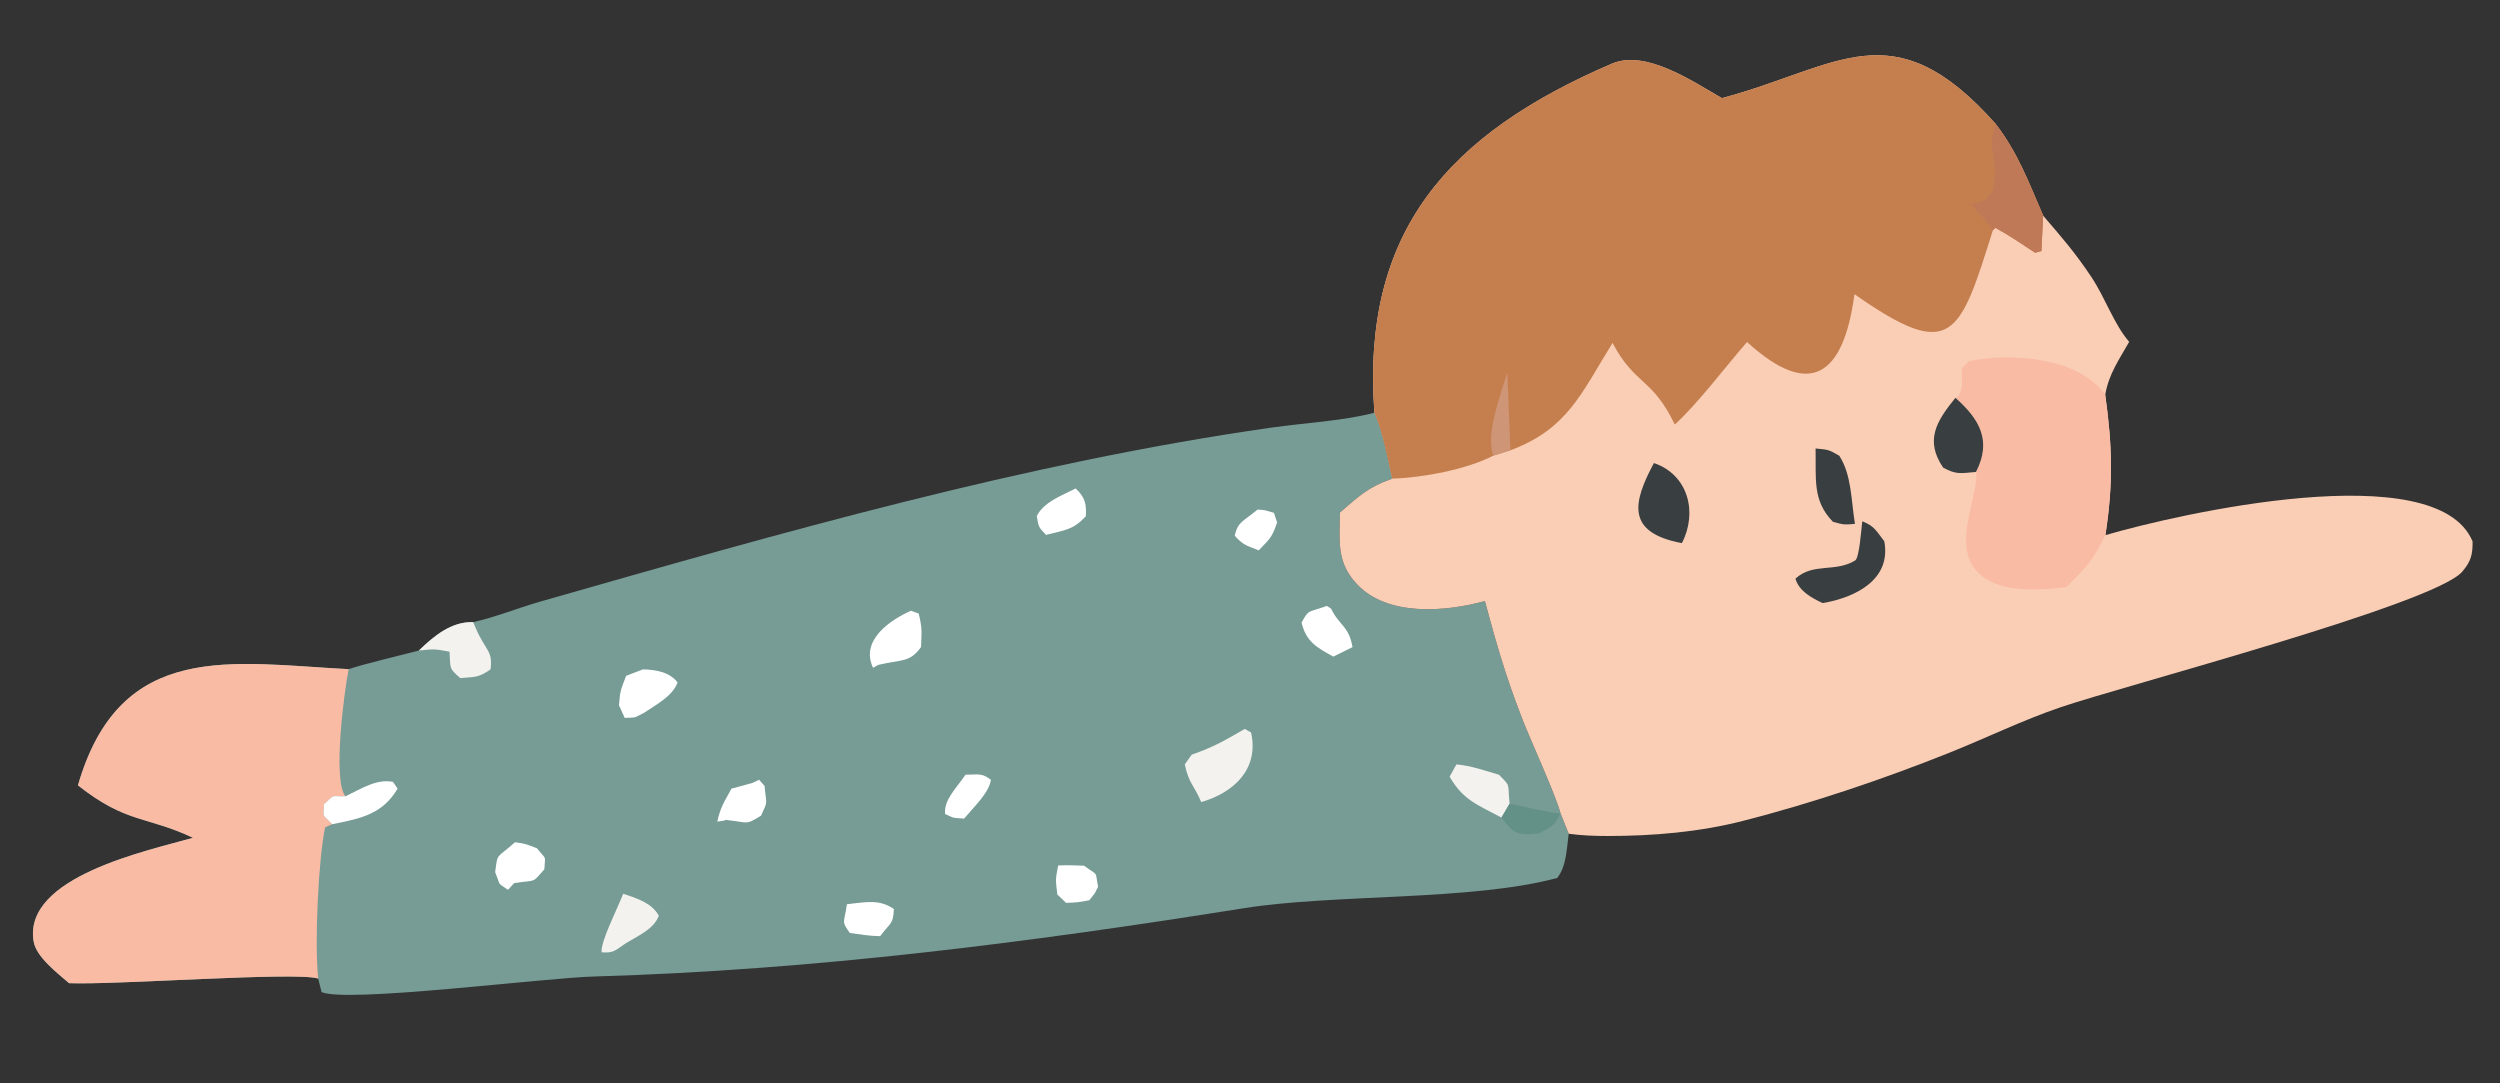 <?xml version="1.0" encoding="utf-8"?>
<!-- Generator: Adobe Illustrator 16.0.0, SVG Export Plug-In . SVG Version: 6.00 Build 0)  -->
<!DOCTYPE svg PUBLIC "-//W3C//DTD SVG 1.1//EN" "http://www.w3.org/Graphics/SVG/1.1/DTD/svg11.dtd">
<svg version="1.1" id="圖層_1" xmlns="http://www.w3.org/2000/svg" xmlns:xlink="http://www.w3.org/1999/xlink" x="0px" y="0px"
	 width="300px" height="130px" viewBox="0 0 300 130" enable-background="new 0 0 300 130" xml:space="preserve">
<rect x="0" y="0" width="300" height="130" fill="#333333" stroke="none"/>
<path fill="#769C95" d="M164.927,49.522c1.061,2.464,1.547,5.272,2.135,7.915c-2.918,1.03-3.911,2.046-6.271,4.068
	c-0.033,3.368-0.458,5.981,2.076,8.637c3.693,3.872,10.604,3.278,15.318,1.988c1.45,5.339,2.499,9.046,4.531,14.245
	c1.072,2.742,3.898,8.858,4.556,11.243l0.97,2.433c-0.241,1.835-0.275,3.935-1.379,5.307c-10.344,2.774-26.729,1.893-37.629,3.632
	c-25.833,4.121-51.613,7.424-77.805,8.186c-6.052,0.145-29.77,3.211-32.841,1.875l-0.402-1.621
	c-2.565-0.846-24.426,0.787-29.896,0.552c-1.423-1.23-3.927-3.138-4.249-4.983c-1.359-7.812,13.843-10.949,19.122-12.464
	c-5.644-2.646-7.97-1.689-13.812-6.291c5.076-17.553,18.509-14.667,32.493-13.941c1.653-0.589,6.52-1.738,8.417-2.238
	c1.793-1.734,3.9-3.497,6.52-3.408c2.665-0.594,5.406-1.709,8.066-2.47c28.755-8.22,58.066-16.643,87.708-20.872
	C156.438,50.757,161.332,50.498,164.927,49.522z"/>
<path fill="#FABBA5" d="M9.352,94.242c5.076-17.553,18.509-14.667,32.493-13.941c-0.542,2.593-1.956,13.449-0.384,15.257
	c-1.966,0.018-1.142-0.31-2.584,0.948c-0.029,1.808-0.315,1.022,0.983,2.398l-0.848,0.373c-0.818,3.984-1.285,13.99-0.826,18.152
	c-2.565-0.846-24.426,0.787-29.896,0.552c-1.423-1.23-3.927-3.138-4.249-4.983c-1.359-7.812,13.843-10.949,19.122-12.464
	C17.52,97.887,15.193,98.844,9.352,94.242z"/>
<path fill="#F3F2EF" d="M50.261,78.063c1.793-1.734,3.9-3.497,6.52-3.408l0.347,0.811c1.15,2.638,2.03,2.599,1.738,4.855
	c-1.45,1.028-1.849,0.888-3.628,1.052c-1.416-1.223-1.156-1.13-1.298-3.173C52.099,77.862,52.131,77.881,50.261,78.063z"/>
<path fill="#F3F2EF" d="M180.177,98.111c-2.908-1.551-4.603-2.104-6.223-4.907l0.815-1.475c1.766,0.151,3.389,0.741,5.109,1.243
	c1.466,1.491,1.014,0.903,1.272,3.472L180.177,98.111z"/>
<path fill="#FFFFFF" d="M41.46,95.558c1.906-0.916,3.719-2.126,5.696-1.734l0.556,0.81c-1.817,3.088-4.446,3.6-7.854,4.271
	c-1.298-1.376-1.012-0.59-0.983-2.398C40.319,95.249,39.495,95.576,41.46,95.558z"/>
<path fill="#649187" d="M181.151,96.444c1.225,0.254,5.096,1.147,6.121,1.173c-0.772,1.568-1.095,1.547-2.626,2.404
	c-2.549,0.236-2.925,0.129-4.47-1.911L181.151,96.444z"/>
<path fill="#F3F2EF" d="M149.371,87.469l0.757,0.431c0.983,4.385-2.064,7.216-5.98,8.351c-0.817-1.964-1.509-2.249-1.973-4.525
	l0.827-1.167C145.749,89.596,146.884,88.906,149.371,87.469z"/>
<path fill="#FFFFFF" d="M109.313,73.287l0.933,0.343c0.445,1.841,0.342,2.161,0.278,4.021c-1.398,1.888-2.174,1.443-5.119,2.132
	l-0.641,0.349C103.198,76.81,106.854,74.387,109.313,73.287z"/>
<path fill="#FFFFFF" d="M77.139,80.327c1.541,0.024,3.247,0.325,4.173,1.575c-0.642,1.664-2.483,2.592-4.041,3.645
	c-1.32,0.659-0.804,0.532-2.307,0.599l-0.686-1.517c0.138-1.807,0.204-1.807,0.858-3.528L77.139,80.327z"/>
<path fill="#F3F2EF" d="M74.777,107.254c1.757,0.572,3.457,1.126,4.287,2.639c-0.648,1.625-2.364,2.319-3.966,3.297
	c-1.312,0.867-1.415,1.196-2.905,1.09C72.061,112.953,74.057,109.158,74.777,107.254z"/>
<path fill="#FFFFFF" d="M61.807,101.068c1.373,0.178,1.288,0.236,2.623,0.719c1.22,1.538,0.982,0.703,0.889,2.541
	c-1.562,1.742-0.839,1.209-3.621,1.646l-0.739,0.807c-1.38-0.969-0.807-0.351-1.54-2.105
	C59.729,102.271,59.5,103.113,61.807,101.068z"/>
<path fill="#FFFFFF" d="M90.334,93.935l0.76-0.367l0.655,0.75c0.201,2.319,0.453,1.662-0.423,3.565
	c-1.958,1.189-1.413,0.794-4.248,0.504c-0.214,0.119,0.002,0.046-1.001,0.213c0.337-1.675,0.891-2.477,1.695-3.96L90.334,93.935z"/>
<path fill="#FFFFFF" d="M159.218,72.708l0.521,0.34c0.976,2.042,2.148,2.075,2.56,4.609l-2.302,1.137
	c-1.991-1.103-3.247-1.773-3.81-4.082C157.094,73.054,156.885,73.566,159.218,72.708z"/>
<path fill="#FFFFFF" d="M129.088,58.61c1.172,1.128,1.29,1.934,1.212,3.337c-1.528,1.656-2.475,1.645-4.78,2.24
	c-0.935-0.991-0.873-0.914-1.109-2.262C125.262,60.239,127.312,59.518,129.088,58.61z"/>
<path fill="#FFFFFF" d="M101.631,108.506c2.256-0.241,3.868-0.646,5.638,0.577c-0.118,1.847-0.286,1.475-1.653,3.256
	c-1.303-0.02-2.359-0.2-3.638-0.383C100.939,110.47,101.279,110.923,101.631,108.506z"/>
<path fill="#FFFFFF" d="M126.986,103.853c1.203-0.042,1.896-0.011,3.099,0.031c1.79,1.324,1.292,0.478,1.684,2.536
	c-0.559,1.087-0.218,0.544-1.058,1.609c-1.234,0.24-1.529,0.278-2.784,0.314l-1.047-1.003
	C126.673,105.545,126.63,105.604,126.986,103.853z"/>
<path fill="#FFFFFF" d="M115.861,92.97c1.505-0.016,1.911-0.247,3.049,0.603c-0.224,1.572-2.021,3.222-3.219,4.66
	c-1.461-0.127-0.988,0.04-2.278-0.546C113.249,96.009,114.675,94.683,115.861,92.97z"/>
<path fill="#FFFFFF" d="M150.904,61.149c0.931,0.023,1.051,0.138,1.968,0.389l0.379,1.151c-0.634,1.887-0.866,1.934-2.206,3.357
	c-1.45-0.59-1.846-0.598-2.882-1.768C148.553,62.569,149.199,62.574,150.904,61.149z"/>
<path fill="#FACEB5" d="M206.63,11.777c14.028-3.74,20.491-10.787,32.816,3.058c2.702,3.505,3.972,6.99,5.73,11.042
	c2.244,2.604,3.867,4.48,5.771,7.334c1.709,2.563,2.733,5.716,4.555,7.806c-1.244,2.194-2.455,3.893-2.874,6.354
	c0.855,6.128,0.976,10.661,0.021,16.847c8.578-2.515,39.761-9.657,44.063,0.761c0.01,1.576-0.192,2.39-1.242,3.619
	c-3.335,3.901-40.356,13.612-48.144,16.253c-4.587,1.558-8.957,3.7-13.451,5.497c-7.915,3.163-16.442,6.042-24.703,8.155
	c-5.268,1.349-10.808,1.817-16.236,1.816c-1.572,0-3.135-0.054-4.694-0.269l-0.97-2.433c-0.657-2.385-3.483-8.5-4.556-11.243
	c-2.032-5.199-3.081-8.906-4.531-14.245c-4.715,1.29-11.625,1.884-15.318-1.988c-2.534-2.655-2.109-5.269-2.076-8.637
	c2.359-2.022,3.353-3.038,6.271-4.068c-0.588-2.642-1.074-5.451-2.135-7.915c-1.593-21.766,8.886-33.445,28.484-41.874
	C197.494,5.893,203.123,9.778,206.63,11.777z"/>
<path fill="#C57F4E" d="M206.63,11.777c14.028-3.74,20.491-10.787,32.816,3.058c2.702,3.505,3.972,6.99,5.73,11.042l-0.204,4.246
	l-0.765,0.206c-1.629-1.084-3.041-2.044-4.753-2.99l-0.307,0.292c-3.998,12.706-4.885,15.898-16.611,7.671
	c-1.316,9.851-5.354,12.614-12.89,5.741c-2.62,3.001-5.946,7.444-8.672,9.9c-2.72-5.658-4.786-4.695-7.469-9.793
	c-3.794,6.133-5.396,10.311-12.259,12.889l-2.043,0.637c-3.167,1.654-8.541,2.665-12.144,2.76c-0.588-2.642-1.074-5.451-2.135-7.915
	c-1.593-21.766,8.886-33.445,28.484-41.874C197.494,5.893,203.123,9.778,206.63,11.777z"/>
<path fill="#C07956" d="M239.446,14.835c2.702,3.505,3.972,6.99,5.73,11.042l-0.204,4.246l-0.765,0.206
	c-1.629-1.084-3.041-2.044-4.753-2.99l-0.307,0.292c-0.98-1.372-1.502-1.911-2.635-3.129c2.104-0.631,1.325-0.045,2.583-1.572
	c0.489-2.402,0.199-3.295-0.147-5.785L239.446,14.835z"/>
<path fill="#C57F4E" d="M236.514,24.501c-1.455-1.905-3.368-6.599-2.374-8.933c1.892-0.483,2.652,0.452,4.81,1.575
	c0.347,2.49,0.637,3.383,0.147,5.785C237.839,24.457,238.618,23.871,236.514,24.501z"/>
<path fill="#CE9576" d="M180.879,44.694l0.369,9.345l-2.043,0.637C178.226,52.146,180.065,47.391,180.879,44.694z"/>
<path fill="#FABBA5" d="M234.652,47.739l0.393-0.237c0.436-0.973,0.391-1.198,0.38-2.242l-0.02-1.042l0.86-0.89
	c4.971-1.053,13.218-0.46,16.362,4.044c0.855,6.128,0.976,10.661,0.021,16.847c-1.67,3.249-2.045,3.603-4.705,6.241
	c-3.38,0.393-9.07,0.943-11.294-2.668c-2.029-3.299,0.869-8.791,0.468-11.157C239.03,52.906,237.577,50.332,234.652,47.739z"/>
<path fill="#393E40" d="M234.652,47.739c2.925,2.592,4.378,5.167,2.466,8.896c-1.814,0.153-2.337,0.356-3.942-0.522
	C230.971,52.854,232.343,50.57,234.652,47.739z"/>
<path fill="#393E40" d="M223.473,62.553c1.474,0.595,1.656,1.122,2.641,2.399c0.873,4.608-3.472,6.752-7.395,7.421
	c-1.361-0.643-2.828-1.435-3.267-2.933c2.127-1.958,4.769-0.71,7.171-2.186C223.123,66.946,223.362,63.453,223.473,62.553z"/>
<path fill="#393E40" d="M198.471,55.565c4.116,1.404,5.271,5.907,3.356,9.61C195.145,63.923,195.89,60.364,198.471,55.565z"/>
<path fill="#393E40" d="M217.869,53.815c1.568,0.166,1.498,0.094,2.847,0.875c1.471,2.283,1.404,5.201,1.877,8.176
	c-1.376,0.112-1.301,0.112-2.638-0.247C217.459,60.056,217.951,57.454,217.869,53.815z"/>
<g>
</g>
<g>
</g>
<g>
</g>
<g>
</g>
<g>
</g>
<g>
</g>
<g>
</g>
<g>
</g>
<g>
</g>
<g>
</g>
<g>
</g>
<g>
</g>
<g>
</g>
<g>
</g>
<g>
</g>
</svg>
